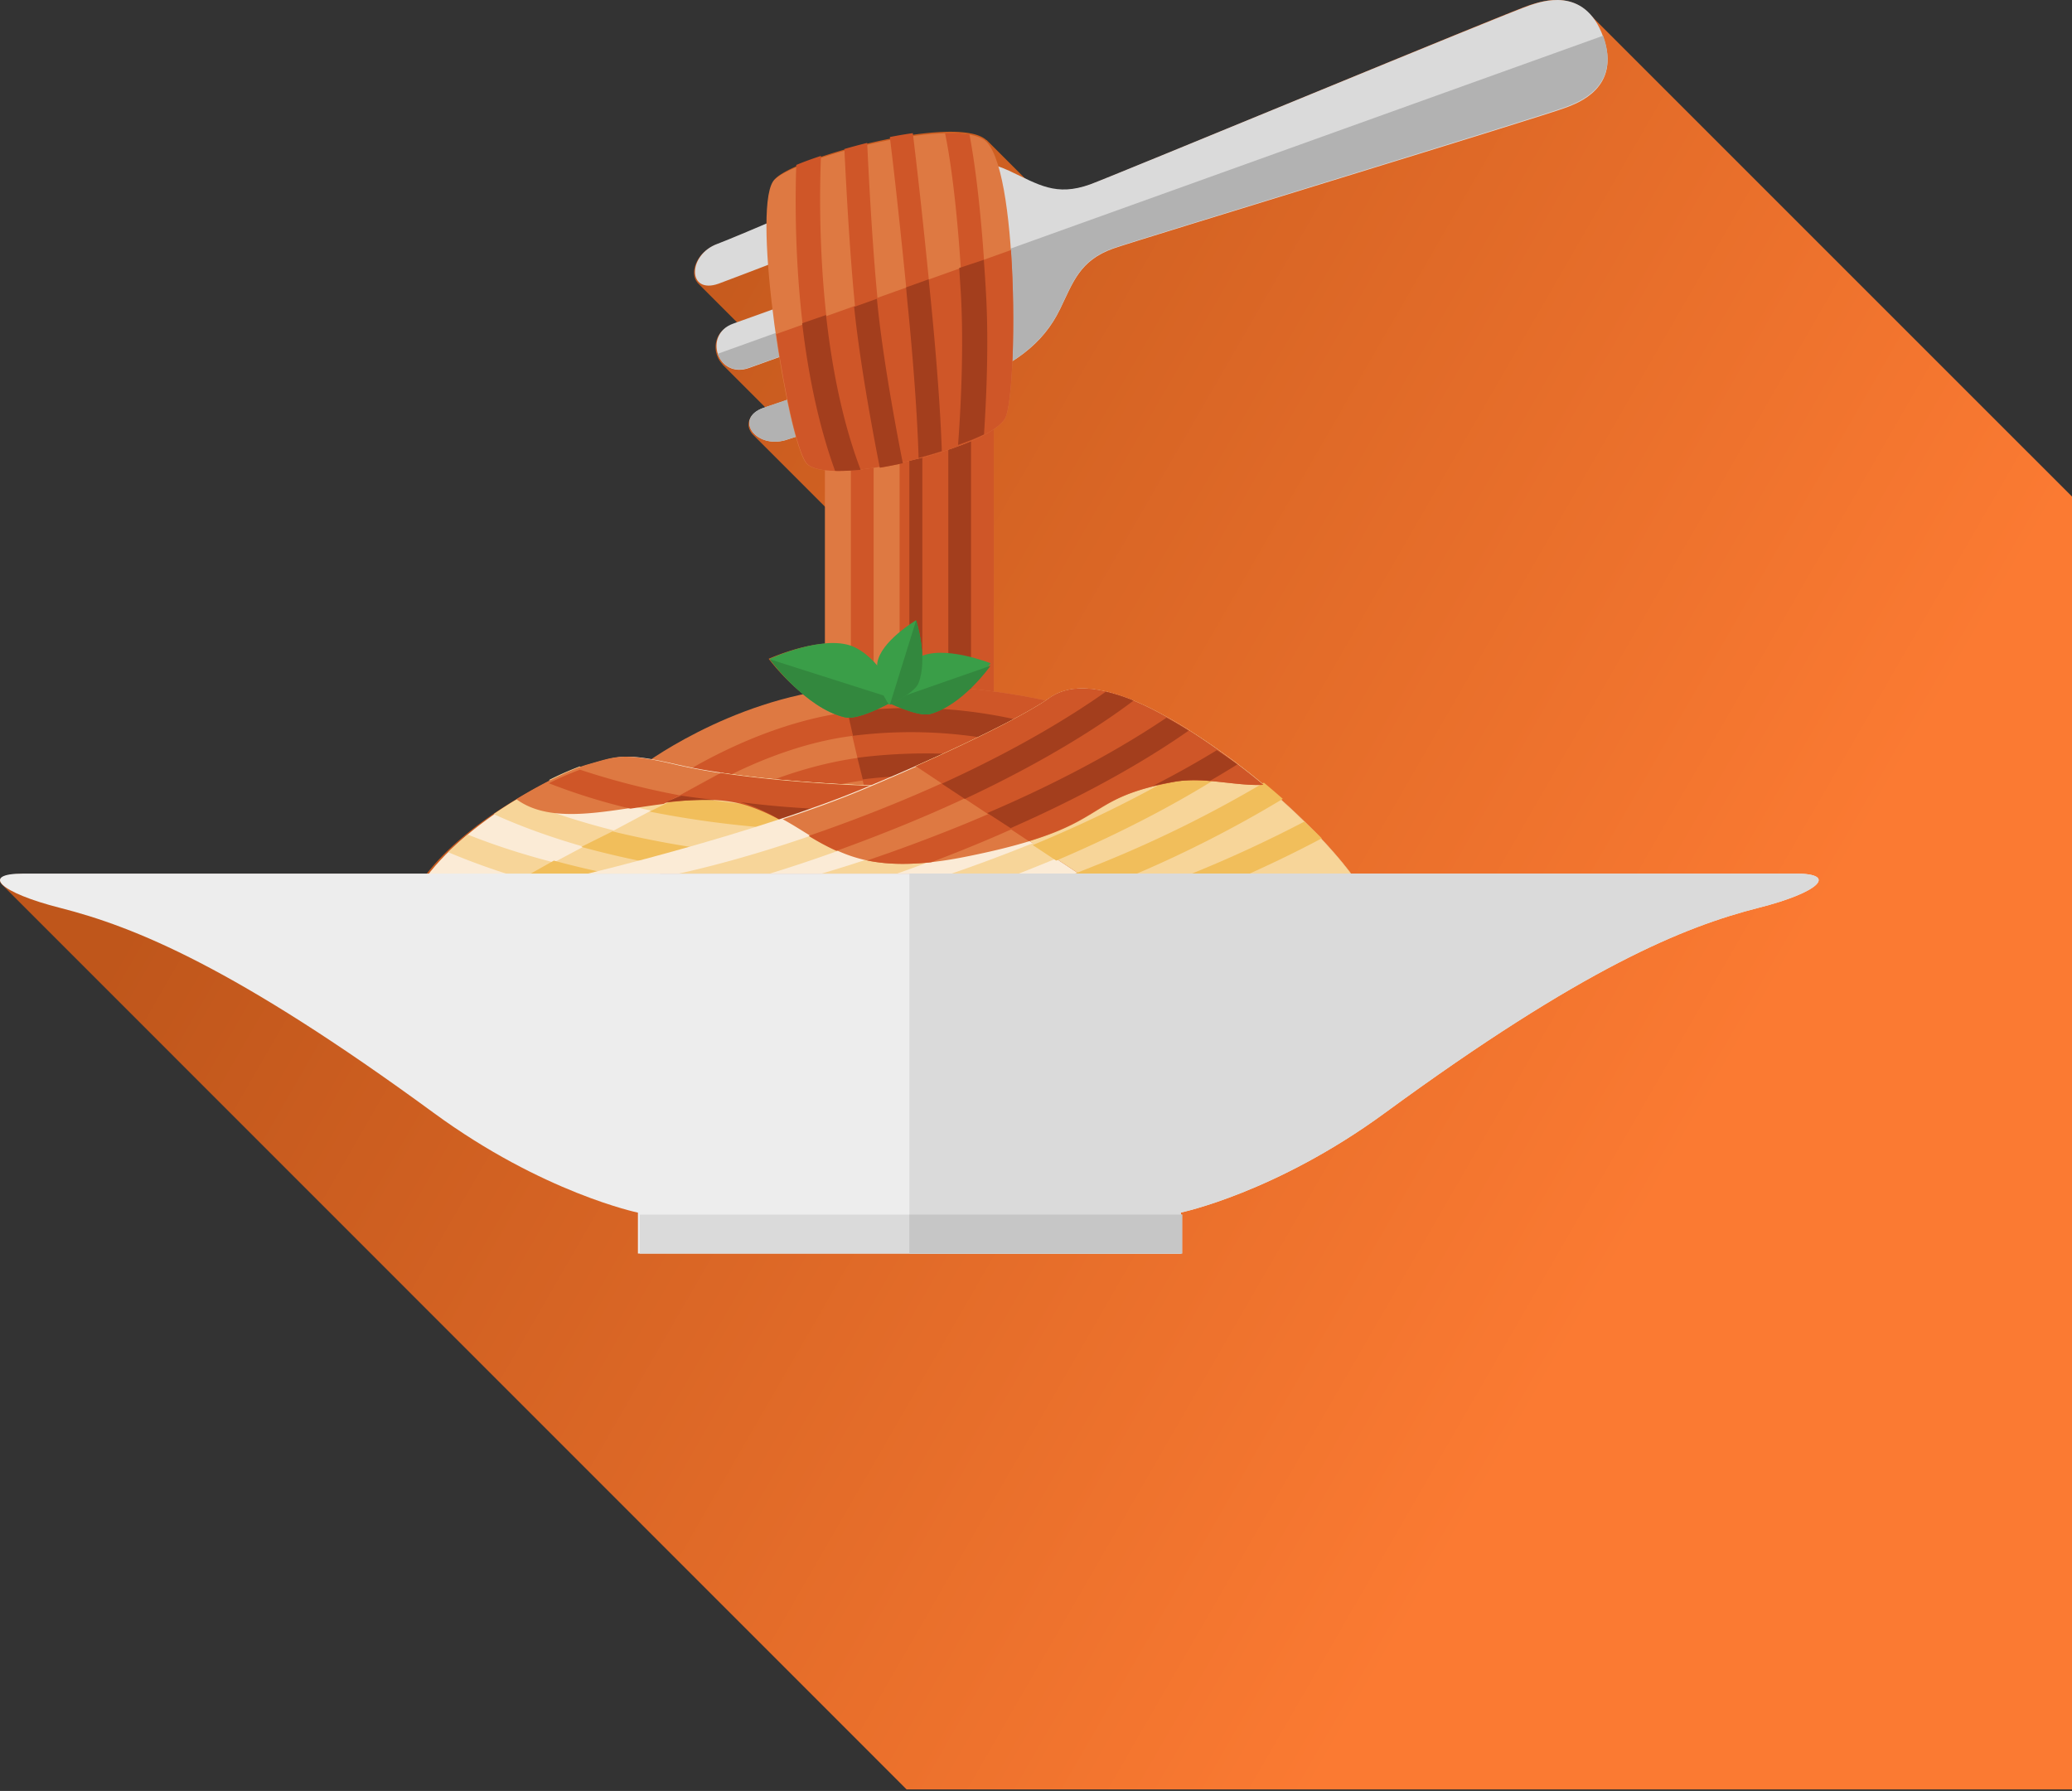 <svg width="730" height="631" viewBox="0 0 730 631" fill="none" xmlns="http://www.w3.org/2000/svg"><rect x="0" y="0" width="730" height="631" fill="#333333" stroke="none"/><path d="M559.292 4.247c-7.451-7.18-17.677-3.275-20.469-2.415-7.091 2.284-147.782 60.734-155.045 63.354-9.383 3.373-15.147 1.499-22.058-1.735l-14.132-14.132-.066.057a5.131 5.131 0 0 0-.818-.646c-12.331-8.188-69.245 7.442-73.969 14.794-1.572 2.457-2.252 7.959-2.285 15.196-8.351 3.545-15.851 6.69-17.914 7.434-7.37 2.645-9.678 10.21-6.805 13.379l-.049.049 14.149 14.148-1.867.663c-6.968 2.513-7.181 10.087-3.406 13.968l-.049.049 15.368 15.367c-.491.164-.892.303-1.195.418-5.519 1.981-5.977 5.936-3.603 8.744l.819.819L291.141 179v47.749c-9.702.557-20.322 5.363-20.322 5.363a76.822 76.822 0 0 0 12.478 12.715c-25.669 5.428-45.909 17.603-53.884 22.924-10.922-1.891-13.78-.515-22.181 1.777-9.874 2.686-41.307 18.258-56.995 38.416H8.08c-7.27 0-9.44 1.572-7.287 3.815l318.621 318.696H730V174.947L559.292 4.247Z" fill="url(#a)"/><path d="M290.627 254.012v-97.148l59.498-29.858v127.006h-59.498Z" fill="#DE7942"/><path d="M320.376 254.012h29.749V127.006l-29.749 14.929v112.077ZM299.781 254.013h8.009V148.746l-8.009 3.966v101.301Z" fill="#CF5628"/><path d="M316.943 254.013h8.01v-114.42l-8.01 3.972v110.448Z" fill="#CF5628"/><path d="M334.106 254.012h8.01V131.583l-8.01 3.947v118.482ZM320.376 254.013h4.577v-114.42l-4.577 1.986v112.434Z" fill="#A33E1D"/><path d="M324.526 124.886c-14.148 5.069-50.296 16.945-55.552 18.83-10.702 3.836-2.375 15.034 8.719 11.051 5.257-1.877 47.758-14.218 47.758-14.218l12.454-4.464c19.126-6.856 29.606-14.888 35.574-27.172 4.577-9.41 6.87-17.09 18.717-21.335 7.262-2.604 152.968-46.988 159.846-49.788 3.438-1.387 19.33-6.717 12.764-24.894-6.567-18.177-22.172-12.17-25.717-11.06-7.074 2.253-147.761 60.53-155.023 63.133-12.134 4.35-18.209 0-28.542-4.807-12.281-5.713-25.43-4.897-44.311 1.885l-12.445 4.465s-40.651 17.475-45.907 19.36c-10.702 3.844-10.751 18.038.343 14.063 5.257-1.885 41.364-15.924 54.857-20.756 13.493-4.832 18.995 10.195 5.436 15.06l-55.208 19.792c-10.701 3.836-5.461 19.589 5.633 15.606l55.2-19.793c13.502-4.84 19.585 9.982 5.404 15.042Z" fill="#DADADA"/><path d="m325.426 140.524 12.455-4.475c19.128-6.871 29.61-14.921 35.579-27.232 4.577-9.431 6.862-17.12 18.719-21.383 7.263-2.61 152.985-47.101 159.864-49.899 3.439-1.39 19.324-6.732 12.765-24.95l-311.94 112.069c1.351 3.927 5.437 6.871 10.989 4.908l55.207-19.837c13.494-4.851 19.587 10.005 5.437 15.093-14.15 5.088-50.302 16.982-55.559 18.871-10.702 3.845-2.375 15.068 8.721 11.076 5.257-1.873 47.763-14.241 47.763-14.241Z" fill="#B2B2B2"/><path d="M272.331 63.957c4.747-7.34 61.937-22.915 74.32-14.728 12.383 8.188 11.955 90.111 7.438 98.217-5.998 10.781-63.592 24.554-70.199 15.551-6.606-9.002-18.989-87.583-11.559-99.04Z" fill="#DE7942"/><path d="M284.019 163.005c6.571 8.989 64.07-4.781 70.083-15.585 2.579-4.659 3.827-33.826 2.07-59.316l-82.708 29.6c3.006 21.045 7.425 41.026 10.555 45.301Z" fill="#CF5628"/><path d="M289.25 54.922c-3.246 1.06-6.194 2.136-8.707 3.196-.682 19.767-.579 68.19 13.733 107.781 2.985.049 5.97-.083 8.937-.394-15.48-40.725-14.662-93.98-13.963-110.583ZM346.742 153.058c.708-11.272 1.666-31.515.658-49.8-1.566-29.256-4.099-46.688-5.831-55.863a45.449 45.449 0 0 0-8.607-.439c1.667 8.03 4.424 25.502 6.099 56.724 1.091 20.504-.258 43.592-.942 53.075a78.23 78.23 0 0 0 8.623-3.697ZM309.644 109.868c-2.073-18.933-3.514-46.41-4.121-59.523-2.736.675-5.432 1.4-8.031 2.156.656 13.788 2.065 39.924 4.048 58.281 2.226 20.34 6.711 44.409 8.565 53.983 2.607-.436 5.287-.963 7.983-1.572-1.789-9.409-6.25-33.24-8.444-53.325ZM328.207 108.423c-2.99-31.047-5.416-51.833-6.609-61.51-2.638.369-5.351.82-8.087 1.371 1.192 9.752 3.586 30.324 6.535 60.936 2.704 28.114 3.415 45.186 3.603 52.112a165.882 165.882 0 0 0 8.169-2.391c-.294-8.076-1.111-24.532-3.611-50.518Z" fill="#CF5628"/><path d="M225.408 270.329s31.005-23.863 71.154-27.884c40.148-4.021 75.303 5.169 75.303 5.169l-60.103 38.437-86.354-15.722Z" fill="#DE7942"/><path d="M299.701 250.773c-25.069 3.095-47.664 14.703-60.563 22.571l12.883 2.408c12.563-6.732 30.027-14.228 48.655-16.525a163.932 163.932 0 0 1 50.926 1.695l9.965-6.537a169.291 169.291 0 0 0-61.866-3.612Z" fill="#CF5628"/><path d="m306.307 285.027 5.616 1.024 59.942-38.437s-35.044-9.19-75.101-5.169l-.416.049 9.959 42.533Z" fill="#CF5628"/><path d="M304.793 266.697c-14.38 1.687-27.923 6.021-39.338 10.831l15.759 2.801a125.719 125.719 0 0 1 24.556-5.585 172.727 172.727 0 0 1 25.615-1.074l11.875-7.409a183.063 183.063 0 0 0-38.467.436Z" fill="#CF5628"/><path d="m331.397 273.344 11.863-7.115a190.235 190.235 0 0 0-38.426.418c-.928.109-1.846.225-2.765.349l1.903 7.612c.615-.078 1.222-.163 1.838-.233a179.658 179.658 0 0 1 25.587-1.031ZM351.651 260.878l9.916-6.509a168.36 168.36 0 0 0-61.561-3.605l-1.37.186 1.892 8.298.449-.067a162.992 162.992 0 0 1 50.674 1.697Z" fill="#A33E1D"/><path d="M148.746 310.983c14.938-21.753 48.546-38.816 58.818-41.669 10.273-2.854 12.278-4.314 30.809 0 28.943 6.725 73.994 7.584 73.994 7.584l-94.35 36.613-69.271-2.528Z" fill="#FBEBD6"/><path d="M193.37 274.838c13.996 5.658 39.835 13.748 78.526 16.933l18.731-7.14c-40.661-1.49-69.282-8.68-86.386-14.6a108.962 108.962 0 0 0-10.871 4.807ZM252.868 299.589c-32.952-4.476-56.253-12.137-70.534-18.115a154.728 154.728 0 0 0-8.416 5.357c12.269 5.603 33.108 13.37 63.37 18.671l15.58-5.913Z" fill="#F7D599"/><path d="M263.807 284.004a70.053 70.053 0 0 1 14.094 6.623l34.466-13.534s-45.306-.85-74.466-7.728c-18.683-4.395-20.668-2.907-31.006 0-4.736 1.335-14.423 5.721-24.967 12.208 19.292 14.223 56.17-6.096 81.879 2.431Z" fill="#DE7942"/><path d="M251.724 282.188a265.34 265.34 0 0 1-47.384-11.012 110.671 110.671 0 0 0-10.97 4.777 213.61 213.61 0 0 0 28.744 8.953c9.914-1.465 20.133-3.117 29.61-2.718ZM263.565 283.471a67.908 67.908 0 0 1 14.104 7.156l12.958-5.511c-10.716-.441-20.657-1.323-29.749-2.499.915.267 1.805.542 2.687.854Z" fill="#CF5628"/><path d="M164.852 294.06a106.635 106.635 0 0 0-6.952 6.189 243.593 243.593 0 0 0 37.978 12.436l22.211.826 8.463-3.247c-27.719-4.289-48.148-10.767-61.7-16.204Z" fill="#F7D599"/><path d="m179.64 312.118 38.227 1.393 94.5-36.582s-30.956-.583-58.059-4.61l-74.668 39.799Z" fill="#F7D599"/><path d="m195.652 312.622 22.375.889 8.525-3.492c-11.783-1.928-22.235-4.292-31.421-6.806l-10.915 6.139a264.589 264.589 0 0 0 11.436 3.27ZM237.204 305.501l15.664-5.731a348.779 348.779 0 0 1-37.099-6.855l-10.957 5.462a325.645 325.645 0 0 0 32.392 7.124ZM228.84 285.938a352.194 352.194 0 0 0 43.17 5.833l18.617-6.538a376.868 376.868 0 0 1-50.185-4.904l-11.602 5.609Z" fill="#F1BE5B"/><path d="M263.702 283.978a70.133 70.133 0 0 1 14.125 6.649l34.54-13.588s-31.172-.597-58.464-4.72L234.561 282.8c10.253-1.289 20.349-1.758 29.141 1.178Z" fill="#CF5628"/><path d="M263.528 283.455a67.995 67.995 0 0 1 14.123 7.172l12.976-5.524c-10.764-.424-20.669-1.307-29.749-2.486.867.249 1.766.525 2.65.838ZM251.724 281.859c-4.07-.478-7.957-.988-11.66-1.53l-5.503 2.289a135.928 135.928 0 0 1 17.163-.759Z" fill="#A33E1D"/><path d="M424.631 260.984c-34.543-23.329-48.548-19.598-55.08-14.926-6.533 4.673-28.011 16.161-65.354 31.733C265.66 293.854 207.1 307.79 207.1 307.79h268.887s-16.805-23.51-51.356-46.806Z" fill="#FBEBD6"/><path d="M389.633 243.715c-12.26 8.701-37.031 24.324-75.191 39.89-34.326 13.99-60.593 20.953-75.304 24.185h32.078c12.987-3.975 28.556-9.354 46.332-16.602 45.073-18.374 71.513-36.544 81.778-44.347a63.52 63.52 0 0 0-9.693-3.126ZM410.966 252.868c-13.128 8.942-37.111 23.421-72.803 37.85-18.871 7.617-35.281 13.137-48.68 17.072h26.543a601.416 601.416 0 0 0 25.247-9.552c39.638-16.031 64.918-31.9 77.505-40.817a186.53 186.53 0 0 0-7.812-4.553Z" fill="#F7D599"/><path d="M380.061 307.79h95.926s-16.812-23.468-51.377-46.805c-34.566-23.336-48.569-19.597-55.104-14.925-5.364 3.83-20.817 12.274-46.841 23.779l57.396 37.951Z" fill="#CF5628"/><path d="M380.061 307.79h95.926s-16.812-23.468-51.377-46.805c-34.566-23.336-48.569-19.597-55.104-14.925-5.364 3.83-20.817 12.274-46.841 23.779l57.396 37.951Z" fill="#F7D599"/><path d="M440.267 307.79c9.636-4.34 18.091-8.531 25.423-12.429a227.102 227.102 0 0 0-6.159-5.879 450.252 450.252 0 0 1-39.609 18.308h20.345Z" fill="#F1BE5B"/><path d="M428.761 264.311c-13.98 8.854-35.953 21.153-66.487 33.404a572.45 572.45 0 0 1-27.023 10.075h23.659c2.13-.808 4.285-1.682 6.48-2.563 33.29-13.351 56.48-26.604 70.551-35.774a259.133 259.133 0 0 0-7.18-5.142Z" fill="#F7D599"/><path d="M386.745 304.6a980.717 980.717 0 0 1-8.015 3.19h21.816a416.315 416.315 0 0 0 51.413-26.326 275.475 275.475 0 0 0-6.673-5.712 425.22 425.22 0 0 1-58.541 28.848ZM372.12 303.213c29.717-12.649 50.728-24.97 63.821-33.672a237.431 237.431 0 0 0-7.157-5.23c-13.699 8.874-35.194 21.145-64.928 33.417l8.264 5.485Z" fill="#F1BE5B"/><path d="m347.837 286.45 8.205 5.321c31.245-13.727 51.79-26.646 62.735-34.341-2.748-1.703-5.349-3.23-7.811-4.562-11.897 8.042-32.746 20.622-63.129 33.582ZM331.818 276.118l8.106 5.355c31.598-14.784 50.951-28.189 59.402-34.612a63.9 63.9 0 0 0-9.734-3.146c-10.319 7.31-29.352 19.475-57.774 32.403Z" fill="#A33E1D"/><path d="M339.758 301.937c54.009-10.681 39.137-20.163 74.556-26.572 9.434-1.709 21.379 1.643 30.78 1.15a254.901 254.901 0 0 0-20.465-15.455c-34.408-23.426-48.359-19.679-54.866-14.987-6.506 4.691-27.901 16.227-65.098 31.864-8.896 3.73-18.851 7.353-28.913 10.681 16.487 8.989 25.562 20.919 64.006 13.319Z" fill="#DE7942"/><path d="M328.075 303.791a610.175 610.175 0 0 0 13.64-5.366c39.412-16.083 64.548-32.002 77.062-40.949-2.733-1.721-5.319-3.262-7.766-4.608-13.053 8.971-36.9 23.496-72.387 37.972-12.099 4.893-23.186 8.971-33.123 12.323 6.013 1.24 13.29 1.623 22.574.628ZM294.701 299.781a605.883 605.883 0 0 0 22.265-8.519c45.394-18.402 72.022-36.6 82.36-44.416a64.113 64.113 0 0 0-9.738-3.131c-12.346 8.715-37.294 24.362-75.725 39.952a561.279 561.279 0 0 1-28.957 10.841 83.659 83.659 0 0 0 9.795 5.273Z" fill="#CF5628"/><path d="M414.198 275.368c9.469-1.709 21.459 1.644 30.896 1.151a256.041 256.041 0 0 0-20.543-15.457c-34.538-23.428-48.541-19.681-55.072-14.989-5.361 3.846-20.805 12.326-46.814 23.88l39.792 26.395c27.376-8.366 22.507-15.712 51.741-20.98Z" fill="#CF5628"/><path d="m347.837 286.45 8.205 5.321c31.245-13.727 51.79-26.646 62.735-34.341-2.748-1.703-5.349-3.23-7.811-4.562-11.897 8.042-32.746 20.622-63.129 33.582ZM331.818 276.118l8.106 5.355c31.598-14.784 50.951-28.189 59.402-34.612a63.9 63.9 0 0 0-9.734-3.146c-10.319 7.31-29.352 19.475-57.774 32.403ZM414.11 275.347a50.522 50.522 0 0 1 12.146-.204 300.514 300.514 0 0 0 9.685-5.829 237.683 237.683 0 0 0-7.239-5.003c-6.003 3.681-13.498 7.968-22.511 12.586a163.361 163.361 0 0 1 7.919-1.55Z" fill="#A33E1D"/><path d="M632.677 307.79H8.073c-14.932 0-8.338 6.634 13.09 12.076 26.281 6.683 61.668 20.981 131.655 72.242 38.455 28.18 71.935 35.133 71.935 35.133v14.421h191.293V427.2s33.447-6.929 71.935-35.133c69.987-51.261 105.374-65.559 131.654-72.242 21.38-5.401 27.974-12.035 13.042-12.035Z" fill="#EDEDED"/><path d="M632.678 307.79H320.376v133.872h95.646V427.2s33.448-6.929 71.935-35.133c69.988-51.261 105.375-65.559 131.655-72.242 21.404-5.401 27.998-12.035 13.066-12.035Z" fill="#DADADA"/><path d="M416.489 427.931H225.408v13.73h191.081v-13.73Z" fill="#DADADA"/><path d="M416.489 427.931h-96.113v13.73h96.113v-13.73Z" fill="#C6C6C6"/><path d="M294.211 165.899a74.74 74.74 0 0 0 9.002-.396c-6.547-17.174-10.203-36.566-12.185-54.516l-8.41 2.911c2.008 17.042 5.535 35.305 11.593 52.001ZM301.246 111.086c2.266 20.226 6.831 44.16 8.718 53.679a151.37 151.37 0 0 0 8.124-1.563c-1.862-9.356-6.386-33.052-8.619-53.024a385.961 385.961 0 0 1-.519-4.911l-8.025 2.864c.107.983.214 1.981.321 2.955ZM320.026 109.666c2.708 27.874 3.42 44.8 3.609 51.666a168.353 168.353 0 0 0 8.183-2.37c-.262-8.007-1.08-24.322-3.584-50.086a1610.31 1610.31 0 0 0-1.04-10.475l-7.962 2.851c.237 2.713.483 5.523.794 8.414ZM338.536 103.618c1.155 20.528-.274 43.643-.997 53.138a85.768 85.768 0 0 0 9.139-3.702c.749-11.285 1.764-31.552.697-49.859-.23-4.117-.483-8.003-.759-11.659l-8.662 2.872c.176 2.93.37 5.999.582 9.21Z" fill="#A33E1D"/><path d="M271.176 232.122s19.89-9.198 30.194-3.955c10.303 5.242 14.43 18.235 14.43 18.235s-12.783 7.573-18.12 6.328c-13.928-3.24-26.504-20.608-26.504-20.608Z" fill="#3A9E48"/><path d="M297.654 252.734c-13.906-3.217-26.478-20.462-26.478-20.462l44.624 14.204s-12.795 7.477-18.146 6.258Z" fill="#33883E"/><path d="M348.981 233.673s-16.925-6.721-25.298-2.018c-8.372 4.704-11.316 15.461-11.316 15.461s10.938 5.668 15.363 4.432c11.456-3.196 21.251-17.875 21.251-17.875Z" fill="#3A9E48"/><path d="M327.73 251.557c11.456-3.039 21.251-16.995 21.251-16.995l-36.614 12.781s10.938 5.389 15.363 4.214Z" fill="#33883E"/><path d="M322.741 218.542s-12.486 7.384-13.642 15.005c-1.156 7.621 4.148 14.744 4.148 14.744s8.895-4.075 10.294-7.523c3.591-8.802-.8-22.226-.8-22.226Z" fill="#3A9E48"/><path d="M323.57 240.768c3.52-8.802-.791-22.226-.791-22.226l-9.268 29.749s8.699-4.148 10.059-7.523Z" fill="#33883E"/><defs><linearGradient id="a" x1="106.751" y1="125.102" x2="793.013" y2="521.328" gradientUnits="userSpaceOnUse"><stop offset=".06" stop-color="#BF561B"/><stop offset=".71" stop-color="#FB7A32"/></linearGradient></defs></svg>